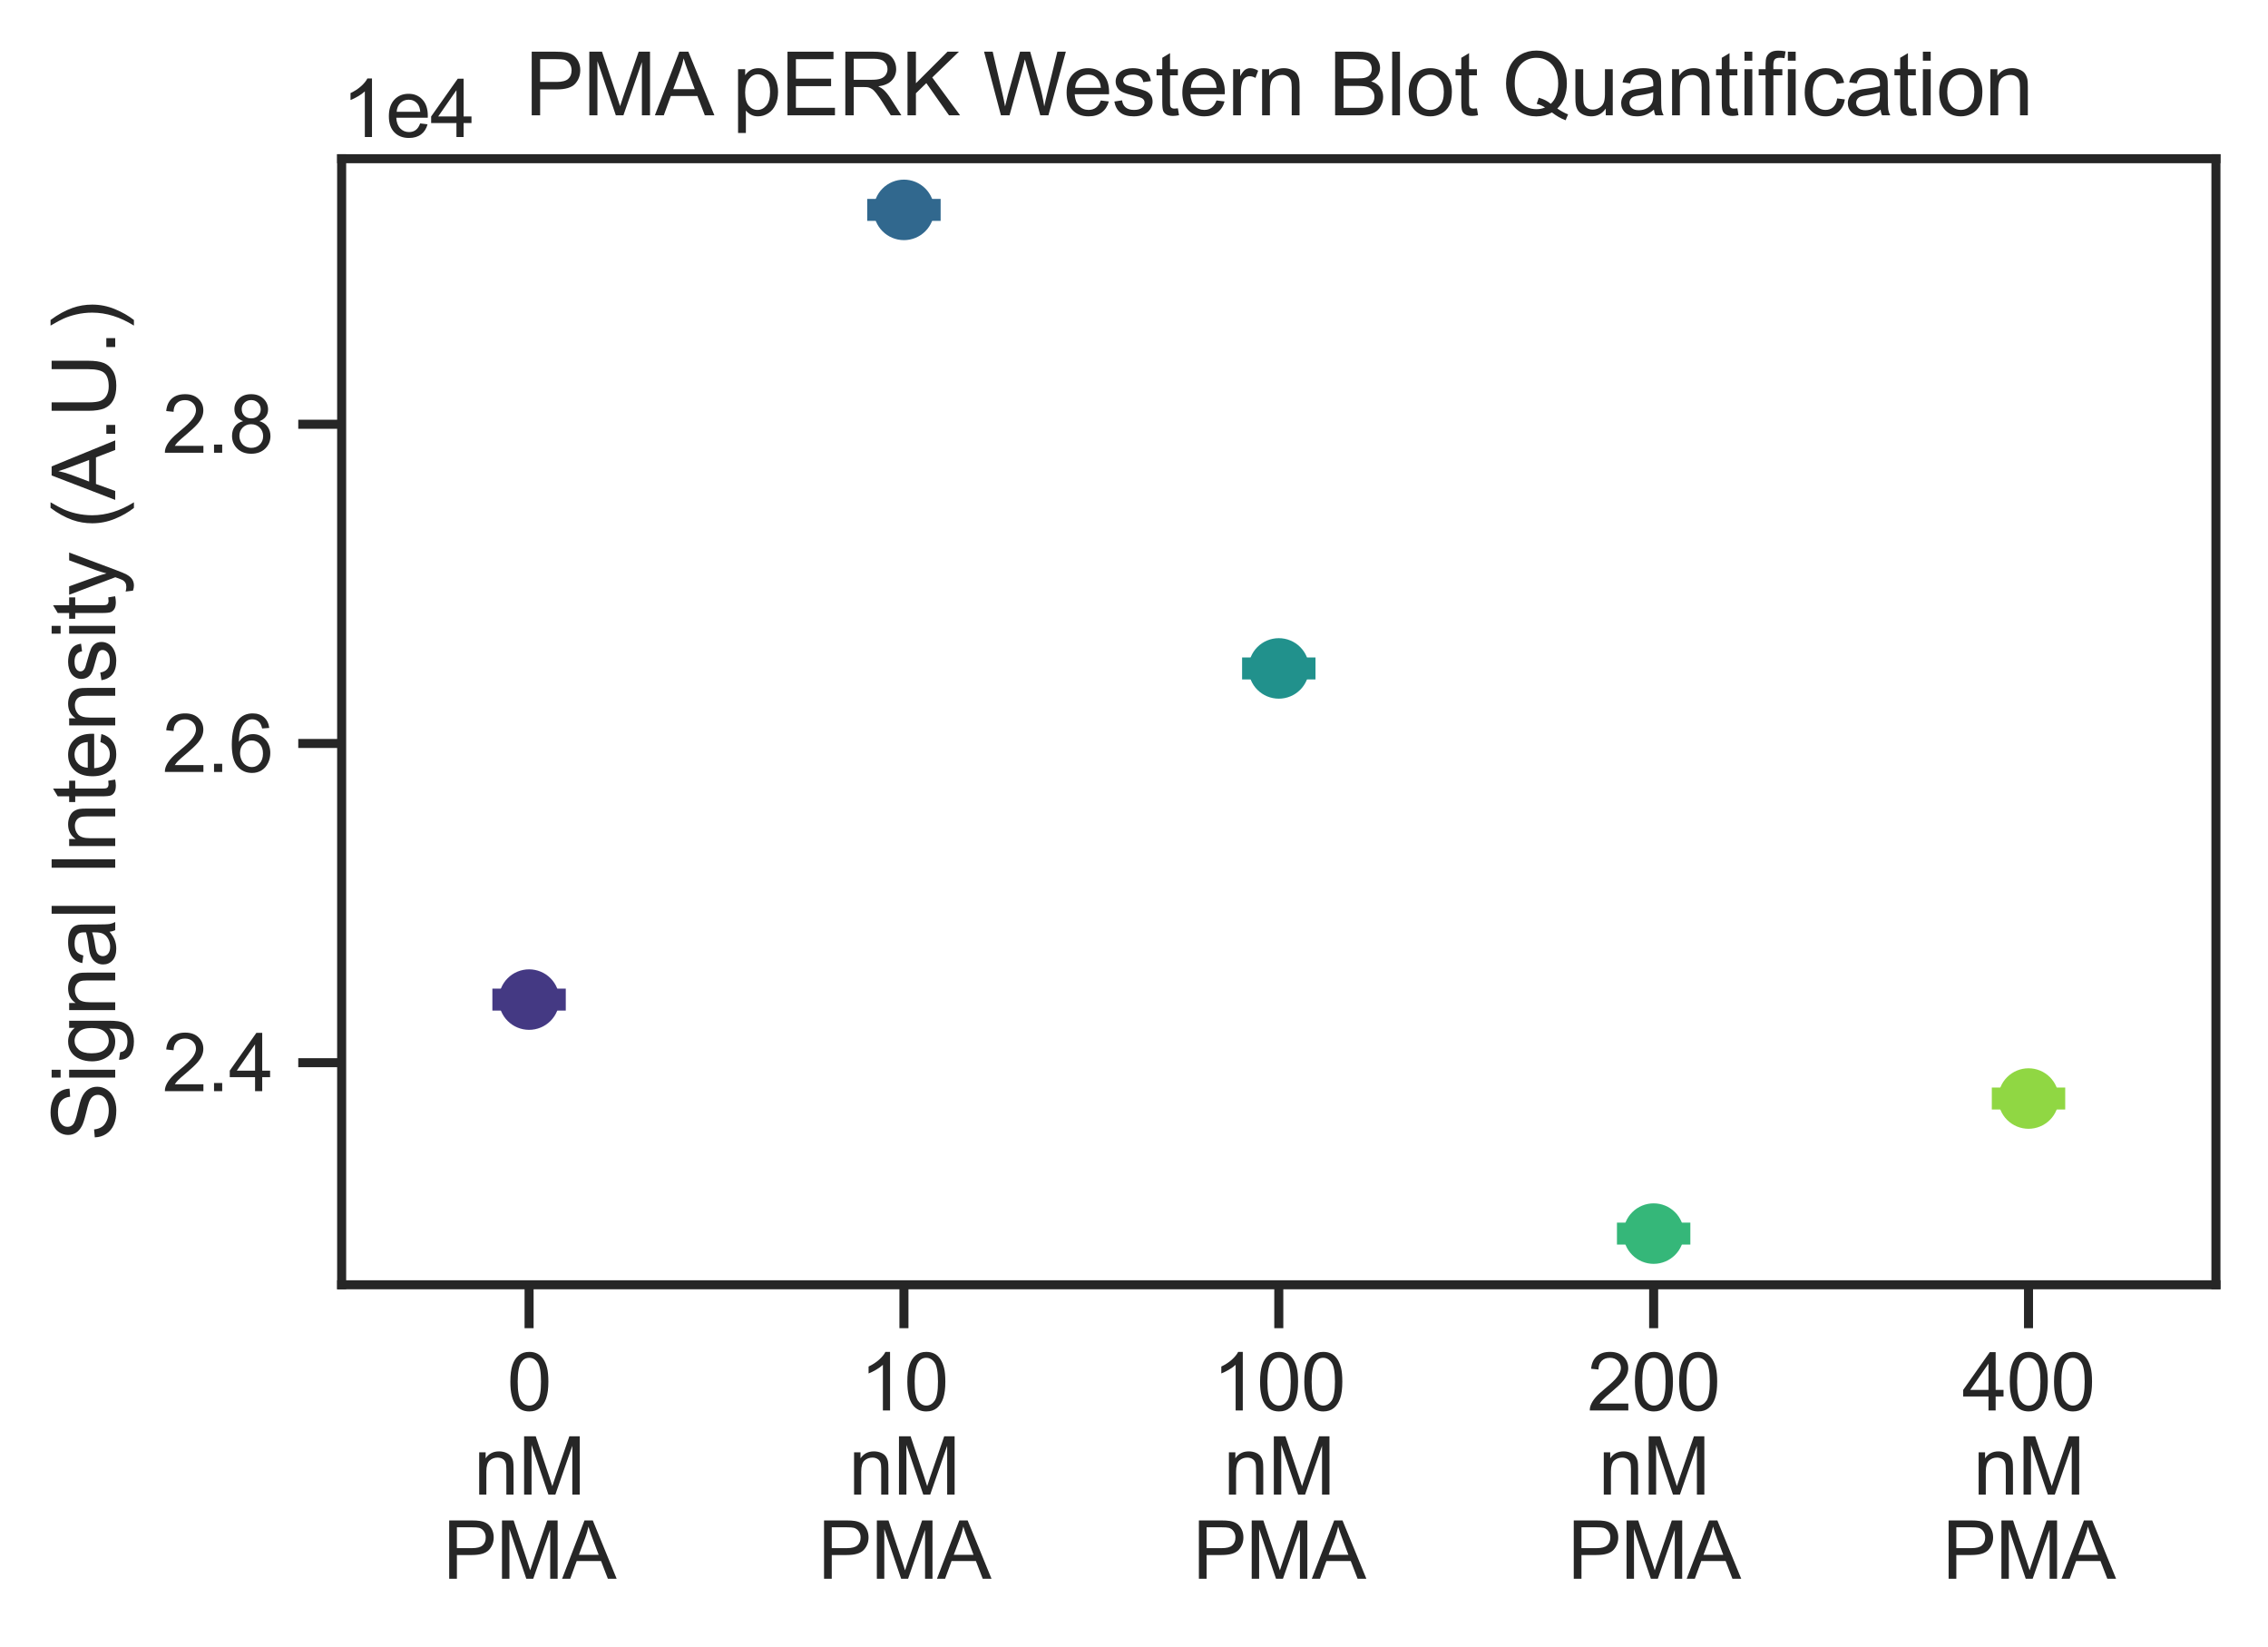 <?xml version="1.0" encoding="utf-8" standalone="no"?>
<!DOCTYPE svg PUBLIC "-//W3C//DTD SVG 1.1//EN"
  "http://www.w3.org/Graphics/SVG/1.1/DTD/svg11.dtd">
<svg xmlns:xlink="http://www.w3.org/1999/xlink" width="313.671pt" height="227.672pt" viewBox="0 0 313.671 227.672" xmlns="http://www.w3.org/2000/svg" version="1.1">
 <defs>
  <style type="text/css">*{stroke-linejoin: round; stroke-linecap: butt}</style>
 </defs>
 <g id="figure_1">
  <g id="patch_1">
   <path d="M 0 227.672 
L 313.671 227.672 
L 313.671 0 
L 0 0 
z
" style="fill: #ffffff"/>
  </g>
  <g id="axes_1">
   <g id="patch_2">
    <path d="M 47.251 177.643 
L 306.471 177.643 
L 306.471 21.943 
L 47.251 21.943 
z
" style="fill: #ffffff"/>
   </g>
   <g id="matplotlib.axis_1">
    <g id="xtick_1">
     <g id="line2d_1">
      <defs>
       <path id="m7f0a6073cf" d="M 0 0 
L 0 6 
" style="stroke: #262626; stroke-width: 1.25"/>
      </defs>
      <g>
       <use xlink:href="#m7f0a6073cf" x="73.173" y="177.643" style="fill: #262626; stroke: #262626; stroke-width: 1.25"/>
      </g>
     </g>
     <g id="text_1">
      <!-- 0 -->
      <g style="fill: #262626" transform="translate(70.115 195.017) scale(0.11 -0.11)">
       <defs>
        <path id="ArialMT-30" d="M 266 2259 
Q 266 3072 433 3567 
Q 600 4063 929 4331 
Q 1259 4600 1759 4600 
Q 2128 4600 2406 4451 
Q 2684 4303 2865 4023 
Q 3047 3744 3150 3342 
Q 3253 2941 3253 2259 
Q 3253 1453 3087 958 
Q 2922 463 2592 192 
Q 2263 -78 1759 -78 
Q 1097 -78 719 397 
Q 266 969 266 2259 
z
M 844 2259 
Q 844 1131 1108 757 
Q 1372 384 1759 384 
Q 2147 384 2411 759 
Q 2675 1134 2675 2259 
Q 2675 3391 2411 3762 
Q 2147 4134 1753 4134 
Q 1366 4134 1134 3806 
Q 844 3388 844 2259 
z
" transform="scale(0.016)"/>
       </defs>
       <use xlink:href="#ArialMT-30"/>
      </g>
      <!-- nM -->
      <g style="fill: #262626" transform="translate(65.533 206.651) scale(0.11 -0.11)">
       <defs>
        <path id="ArialMT-6e" d="M 422 0 
L 422 3319 
L 928 3319 
L 928 2847 
Q 1294 3394 1984 3394 
Q 2284 3394 2536 3286 
Q 2788 3178 2913 3003 
Q 3038 2828 3088 2588 
Q 3119 2431 3119 2041 
L 3119 0 
L 2556 0 
L 2556 2019 
Q 2556 2363 2490 2533 
Q 2425 2703 2258 2804 
Q 2091 2906 1866 2906 
Q 1506 2906 1245 2678 
Q 984 2450 984 1813 
L 984 0 
L 422 0 
z
" transform="scale(0.016)"/>
        <path id="ArialMT-4d" d="M 475 0 
L 475 4581 
L 1388 4581 
L 2472 1338 
Q 2622 884 2691 659 
Q 2769 909 2934 1394 
L 4031 4581 
L 4847 4581 
L 4847 0 
L 4263 0 
L 4263 3834 
L 2931 0 
L 2384 0 
L 1059 3900 
L 1059 0 
L 475 0 
z
" transform="scale(0.016)"/>
       </defs>
       <use xlink:href="#ArialMT-6e"/>
       <use xlink:href="#ArialMT-4d" transform="translate(55.615 0)"/>
      </g>
      <!-- PMA -->
      <g style="fill: #262626" transform="translate(61.255 218.286) scale(0.11 -0.11)">
       <defs>
        <path id="ArialMT-50" d="M 494 0 
L 494 4581 
L 2222 4581 
Q 2678 4581 2919 4538 
Q 3256 4481 3484 4323 
Q 3713 4166 3852 3881 
Q 3991 3597 3991 3256 
Q 3991 2672 3619 2267 
Q 3247 1863 2275 1863 
L 1100 1863 
L 1100 0 
L 494 0 
z
M 1100 2403 
L 2284 2403 
Q 2872 2403 3119 2622 
Q 3366 2841 3366 3238 
Q 3366 3525 3220 3729 
Q 3075 3934 2838 4000 
Q 2684 4041 2272 4041 
L 1100 4041 
L 1100 2403 
z
" transform="scale(0.016)"/>
        <path id="ArialMT-41" d="M -9 0 
L 1750 4581 
L 2403 4581 
L 4278 0 
L 3588 0 
L 3053 1388 
L 1138 1388 
L 634 0 
L -9 0 
z
M 1313 1881 
L 2866 1881 
L 2388 3150 
Q 2169 3728 2063 4100 
Q 1975 3659 1816 3225 
L 1313 1881 
z
" transform="scale(0.016)"/>
       </defs>
       <use xlink:href="#ArialMT-50"/>
       <use xlink:href="#ArialMT-4d" transform="translate(66.699 0)"/>
       <use xlink:href="#ArialMT-41" transform="translate(150 0)"/>
      </g>
     </g>
    </g>
    <g id="xtick_2">
     <g id="line2d_2">
      <g>
       <use xlink:href="#m7f0a6073cf" x="125.017" y="177.643" style="fill: #262626; stroke: #262626; stroke-width: 1.25"/>
      </g>
     </g>
     <g id="text_2">
      <!-- 10 -->
      <g style="fill: #262626" transform="translate(118.9 195.017) scale(0.11 -0.11)">
       <defs>
        <path id="ArialMT-31" d="M 2384 0 
L 1822 0 
L 1822 3584 
Q 1619 3391 1289 3197 
Q 959 3003 697 2906 
L 697 3450 
Q 1169 3672 1522 3987 
Q 1875 4303 2022 4600 
L 2384 4600 
L 2384 0 
z
" transform="scale(0.016)"/>
       </defs>
       <use xlink:href="#ArialMT-31"/>
       <use xlink:href="#ArialMT-30" transform="translate(55.615 0)"/>
      </g>
      <!-- nM -->
      <g style="fill: #262626" transform="translate(117.377 206.651) scale(0.11 -0.11)">
       <use xlink:href="#ArialMT-6e"/>
       <use xlink:href="#ArialMT-4d" transform="translate(55.615 0)"/>
      </g>
      <!-- PMA -->
      <g style="fill: #262626" transform="translate(113.098 218.286) scale(0.11 -0.11)">
       <use xlink:href="#ArialMT-50"/>
       <use xlink:href="#ArialMT-4d" transform="translate(66.699 0)"/>
       <use xlink:href="#ArialMT-41" transform="translate(150 0)"/>
      </g>
     </g>
    </g>
    <g id="xtick_3">
     <g id="line2d_3">
      <g>
       <use xlink:href="#m7f0a6073cf" x="176.861" y="177.643" style="fill: #262626; stroke: #262626; stroke-width: 1.25"/>
      </g>
     </g>
     <g id="text_3">
      <!-- 100 -->
      <g style="fill: #262626" transform="translate(167.685 195.017) scale(0.11 -0.11)">
       <use xlink:href="#ArialMT-31"/>
       <use xlink:href="#ArialMT-30" transform="translate(55.615 0)"/>
       <use xlink:href="#ArialMT-30" transform="translate(111.23 0)"/>
      </g>
      <!-- nM -->
      <g style="fill: #262626" transform="translate(169.221 206.651) scale(0.11 -0.11)">
       <use xlink:href="#ArialMT-6e"/>
       <use xlink:href="#ArialMT-4d" transform="translate(55.615 0)"/>
      </g>
      <!-- PMA -->
      <g style="fill: #262626" transform="translate(164.942 218.286) scale(0.11 -0.11)">
       <use xlink:href="#ArialMT-50"/>
       <use xlink:href="#ArialMT-4d" transform="translate(66.699 0)"/>
       <use xlink:href="#ArialMT-41" transform="translate(150 0)"/>
      </g>
     </g>
    </g>
    <g id="xtick_4">
     <g id="line2d_4">
      <g>
       <use xlink:href="#m7f0a6073cf" x="228.705" y="177.643" style="fill: #262626; stroke: #262626; stroke-width: 1.25"/>
      </g>
     </g>
     <g id="text_4">
      <!-- 200 -->
      <g style="fill: #262626" transform="translate(219.529 195.017) scale(0.11 -0.11)">
       <defs>
        <path id="ArialMT-32" d="M 3222 541 
L 3222 0 
L 194 0 
Q 188 203 259 391 
Q 375 700 629 1000 
Q 884 1300 1366 1694 
Q 2113 2306 2375 2664 
Q 2638 3022 2638 3341 
Q 2638 3675 2398 3904 
Q 2159 4134 1775 4134 
Q 1369 4134 1125 3890 
Q 881 3647 878 3216 
L 300 3275 
Q 359 3922 746 4261 
Q 1134 4600 1788 4600 
Q 2447 4600 2831 4234 
Q 3216 3869 3216 3328 
Q 3216 3053 3103 2787 
Q 2991 2522 2730 2228 
Q 2469 1934 1863 1422 
Q 1356 997 1212 845 
Q 1069 694 975 541 
L 3222 541 
z
" transform="scale(0.016)"/>
       </defs>
       <use xlink:href="#ArialMT-32"/>
       <use xlink:href="#ArialMT-30" transform="translate(55.615 0)"/>
       <use xlink:href="#ArialMT-30" transform="translate(111.23 0)"/>
      </g>
      <!-- nM -->
      <g style="fill: #262626" transform="translate(221.065 206.651) scale(0.11 -0.11)">
       <use xlink:href="#ArialMT-6e"/>
       <use xlink:href="#ArialMT-4d" transform="translate(55.615 0)"/>
      </g>
      <!-- PMA -->
      <g style="fill: #262626" transform="translate(216.786 218.286) scale(0.11 -0.11)">
       <use xlink:href="#ArialMT-50"/>
       <use xlink:href="#ArialMT-4d" transform="translate(66.699 0)"/>
       <use xlink:href="#ArialMT-41" transform="translate(150 0)"/>
      </g>
     </g>
    </g>
    <g id="xtick_5">
     <g id="line2d_5">
      <g>
       <use xlink:href="#m7f0a6073cf" x="280.549" y="177.643" style="fill: #262626; stroke: #262626; stroke-width: 1.25"/>
      </g>
     </g>
     <g id="text_5">
      <!-- 400 -->
      <g style="fill: #262626" transform="translate(271.373 195.017) scale(0.11 -0.11)">
       <defs>
        <path id="ArialMT-34" d="M 2069 0 
L 2069 1097 
L 81 1097 
L 81 1613 
L 2172 4581 
L 2631 4581 
L 2631 1613 
L 3250 1613 
L 3250 1097 
L 2631 1097 
L 2631 0 
L 2069 0 
z
M 2069 1613 
L 2069 3678 
L 634 1613 
L 2069 1613 
z
" transform="scale(0.016)"/>
       </defs>
       <use xlink:href="#ArialMT-34"/>
       <use xlink:href="#ArialMT-30" transform="translate(55.615 0)"/>
       <use xlink:href="#ArialMT-30" transform="translate(111.23 0)"/>
      </g>
      <!-- nM -->
      <g style="fill: #262626" transform="translate(272.909 206.651) scale(0.11 -0.11)">
       <use xlink:href="#ArialMT-6e"/>
       <use xlink:href="#ArialMT-4d" transform="translate(55.615 0)"/>
      </g>
      <!-- PMA -->
      <g style="fill: #262626" transform="translate(268.63 218.286) scale(0.11 -0.11)">
       <use xlink:href="#ArialMT-50"/>
       <use xlink:href="#ArialMT-4d" transform="translate(66.699 0)"/>
       <use xlink:href="#ArialMT-41" transform="translate(150 0)"/>
      </g>
     </g>
    </g>
   </g>
   <g id="matplotlib.axis_2">
    <g id="ytick_1">
     <g id="line2d_6">
      <defs>
       <path id="m36aff74f9f" d="M 0 0 
L -6 0 
" style="stroke: #262626; stroke-width: 1.25"/>
      </defs>
      <g>
       <use xlink:href="#m36aff74f9f" x="47.251" y="146.935" style="fill: #262626; stroke: #262626; stroke-width: 1.25"/>
      </g>
     </g>
     <g id="text_6">
      <!-- 2.4 -->
      <g style="fill: #262626" transform="translate(22.461 150.872) scale(0.11 -0.11)">
       <defs>
        <path id="ArialMT-2e" d="M 581 0 
L 581 641 
L 1222 641 
L 1222 0 
L 581 0 
z
" transform="scale(0.016)"/>
       </defs>
       <use xlink:href="#ArialMT-32"/>
       <use xlink:href="#ArialMT-2e" transform="translate(55.615 0)"/>
       <use xlink:href="#ArialMT-34" transform="translate(83.398 0)"/>
      </g>
     </g>
    </g>
    <g id="ytick_2">
     <g id="line2d_7">
      <g>
       <use xlink:href="#m36aff74f9f" x="47.251" y="102.798" style="fill: #262626; stroke: #262626; stroke-width: 1.25"/>
      </g>
     </g>
     <g id="text_7">
      <!-- 2.6 -->
      <g style="fill: #262626" transform="translate(22.461 106.735) scale(0.11 -0.11)">
       <defs>
        <path id="ArialMT-36" d="M 3184 3459 
L 2625 3416 
Q 2550 3747 2413 3897 
Q 2184 4138 1850 4138 
Q 1581 4138 1378 3988 
Q 1113 3794 959 3422 
Q 806 3050 800 2363 
Q 1003 2672 1297 2822 
Q 1591 2972 1913 2972 
Q 2475 2972 2870 2558 
Q 3266 2144 3266 1488 
Q 3266 1056 3080 686 
Q 2894 316 2569 119 
Q 2244 -78 1831 -78 
Q 1128 -78 684 439 
Q 241 956 241 2144 
Q 241 3472 731 4075 
Q 1159 4600 1884 4600 
Q 2425 4600 2770 4297 
Q 3116 3994 3184 3459 
z
M 888 1484 
Q 888 1194 1011 928 
Q 1134 663 1356 523 
Q 1578 384 1822 384 
Q 2178 384 2434 671 
Q 2691 959 2691 1453 
Q 2691 1928 2437 2201 
Q 2184 2475 1800 2475 
Q 1419 2475 1153 2201 
Q 888 1928 888 1484 
z
" transform="scale(0.016)"/>
       </defs>
       <use xlink:href="#ArialMT-32"/>
       <use xlink:href="#ArialMT-2e" transform="translate(55.615 0)"/>
       <use xlink:href="#ArialMT-36" transform="translate(83.398 0)"/>
      </g>
     </g>
    </g>
    <g id="ytick_3">
     <g id="line2d_8">
      <g>
       <use xlink:href="#m36aff74f9f" x="47.251" y="58.662" style="fill: #262626; stroke: #262626; stroke-width: 1.25"/>
      </g>
     </g>
     <g id="text_8">
      <!-- 2.8 -->
      <g style="fill: #262626" transform="translate(22.461 62.599) scale(0.11 -0.11)">
       <defs>
        <path id="ArialMT-38" d="M 1131 2484 
Q 781 2613 612 2850 
Q 444 3088 444 3419 
Q 444 3919 803 4259 
Q 1163 4600 1759 4600 
Q 2359 4600 2725 4251 
Q 3091 3903 3091 3403 
Q 3091 3084 2923 2848 
Q 2756 2613 2416 2484 
Q 2838 2347 3058 2040 
Q 3278 1734 3278 1309 
Q 3278 722 2862 322 
Q 2447 -78 1769 -78 
Q 1091 -78 675 323 
Q 259 725 259 1325 
Q 259 1772 486 2073 
Q 713 2375 1131 2484 
z
M 1019 3438 
Q 1019 3113 1228 2906 
Q 1438 2700 1772 2700 
Q 2097 2700 2305 2904 
Q 2513 3109 2513 3406 
Q 2513 3716 2298 3927 
Q 2084 4138 1766 4138 
Q 1444 4138 1231 3931 
Q 1019 3725 1019 3438 
z
M 838 1322 
Q 838 1081 952 856 
Q 1066 631 1291 507 
Q 1516 384 1775 384 
Q 2178 384 2440 643 
Q 2703 903 2703 1303 
Q 2703 1709 2433 1975 
Q 2163 2241 1756 2241 
Q 1359 2241 1098 1978 
Q 838 1716 838 1322 
z
" transform="scale(0.016)"/>
       </defs>
       <use xlink:href="#ArialMT-32"/>
       <use xlink:href="#ArialMT-2e" transform="translate(55.615 0)"/>
       <use xlink:href="#ArialMT-38" transform="translate(83.398 0)"/>
      </g>
     </g>
    </g>
    <g id="text_9">
     <!-- Signal Intensity (A.U.) -->
     <g style="fill: #262626" transform="translate(15.936 157.813) rotate(-90) scale(0.12 -0.12)">
      <defs>
       <path id="ArialMT-53" d="M 288 1472 
L 859 1522 
Q 900 1178 1048 958 
Q 1197 738 1509 602 
Q 1822 466 2213 466 
Q 2559 466 2825 569 
Q 3091 672 3220 851 
Q 3350 1031 3350 1244 
Q 3350 1459 3225 1620 
Q 3100 1781 2813 1891 
Q 2628 1963 1997 2114 
Q 1366 2266 1113 2400 
Q 784 2572 623 2826 
Q 463 3081 463 3397 
Q 463 3744 659 4045 
Q 856 4347 1234 4503 
Q 1613 4659 2075 4659 
Q 2584 4659 2973 4495 
Q 3363 4331 3572 4012 
Q 3781 3694 3797 3291 
L 3216 3247 
Q 3169 3681 2898 3903 
Q 2628 4125 2100 4125 
Q 1550 4125 1298 3923 
Q 1047 3722 1047 3438 
Q 1047 3191 1225 3031 
Q 1400 2872 2139 2705 
Q 2878 2538 3153 2413 
Q 3553 2228 3743 1945 
Q 3934 1663 3934 1294 
Q 3934 928 3725 604 
Q 3516 281 3123 101 
Q 2731 -78 2241 -78 
Q 1619 -78 1198 103 
Q 778 284 539 648 
Q 300 1013 288 1472 
z
" transform="scale(0.016)"/>
       <path id="ArialMT-69" d="M 425 3934 
L 425 4581 
L 988 4581 
L 988 3934 
L 425 3934 
z
M 425 0 
L 425 3319 
L 988 3319 
L 988 0 
L 425 0 
z
" transform="scale(0.016)"/>
       <path id="ArialMT-67" d="M 319 -275 
L 866 -356 
Q 900 -609 1056 -725 
Q 1266 -881 1628 -881 
Q 2019 -881 2231 -725 
Q 2444 -569 2519 -288 
Q 2563 -116 2559 434 
Q 2191 0 1641 0 
Q 956 0 581 494 
Q 206 988 206 1678 
Q 206 2153 378 2554 
Q 550 2956 876 3175 
Q 1203 3394 1644 3394 
Q 2231 3394 2613 2919 
L 2613 3319 
L 3131 3319 
L 3131 450 
Q 3131 -325 2973 -648 
Q 2816 -972 2473 -1159 
Q 2131 -1347 1631 -1347 
Q 1038 -1347 672 -1080 
Q 306 -813 319 -275 
z
M 784 1719 
Q 784 1066 1043 766 
Q 1303 466 1694 466 
Q 2081 466 2343 764 
Q 2606 1063 2606 1700 
Q 2606 2309 2336 2618 
Q 2066 2928 1684 2928 
Q 1309 2928 1046 2623 
Q 784 2319 784 1719 
z
" transform="scale(0.016)"/>
       <path id="ArialMT-61" d="M 2588 409 
Q 2275 144 1986 34 
Q 1697 -75 1366 -75 
Q 819 -75 525 192 
Q 231 459 231 875 
Q 231 1119 342 1320 
Q 453 1522 633 1644 
Q 813 1766 1038 1828 
Q 1203 1872 1538 1913 
Q 2219 1994 2541 2106 
Q 2544 2222 2544 2253 
Q 2544 2597 2384 2738 
Q 2169 2928 1744 2928 
Q 1347 2928 1158 2789 
Q 969 2650 878 2297 
L 328 2372 
Q 403 2725 575 2942 
Q 747 3159 1072 3276 
Q 1397 3394 1825 3394 
Q 2250 3394 2515 3294 
Q 2781 3194 2906 3042 
Q 3031 2891 3081 2659 
Q 3109 2516 3109 2141 
L 3109 1391 
Q 3109 606 3145 398 
Q 3181 191 3288 0 
L 2700 0 
Q 2613 175 2588 409 
z
M 2541 1666 
Q 2234 1541 1622 1453 
Q 1275 1403 1131 1340 
Q 988 1278 909 1158 
Q 831 1038 831 891 
Q 831 666 1001 516 
Q 1172 366 1500 366 
Q 1825 366 2078 508 
Q 2331 650 2450 897 
Q 2541 1088 2541 1459 
L 2541 1666 
z
" transform="scale(0.016)"/>
       <path id="ArialMT-6c" d="M 409 0 
L 409 4581 
L 972 4581 
L 972 0 
L 409 0 
z
" transform="scale(0.016)"/>
       <path id="ArialMT-20" transform="scale(0.016)"/>
       <path id="ArialMT-49" d="M 597 0 
L 597 4581 
L 1203 4581 
L 1203 0 
L 597 0 
z
" transform="scale(0.016)"/>
       <path id="ArialMT-74" d="M 1650 503 
L 1731 6 
Q 1494 -44 1306 -44 
Q 1000 -44 831 53 
Q 663 150 594 308 
Q 525 466 525 972 
L 525 2881 
L 113 2881 
L 113 3319 
L 525 3319 
L 525 4141 
L 1084 4478 
L 1084 3319 
L 1650 3319 
L 1650 2881 
L 1084 2881 
L 1084 941 
Q 1084 700 1114 631 
Q 1144 563 1211 522 
Q 1278 481 1403 481 
Q 1497 481 1650 503 
z
" transform="scale(0.016)"/>
       <path id="ArialMT-65" d="M 2694 1069 
L 3275 997 
Q 3138 488 2766 206 
Q 2394 -75 1816 -75 
Q 1088 -75 661 373 
Q 234 822 234 1631 
Q 234 2469 665 2931 
Q 1097 3394 1784 3394 
Q 2450 3394 2872 2941 
Q 3294 2488 3294 1666 
Q 3294 1616 3291 1516 
L 816 1516 
Q 847 969 1125 678 
Q 1403 388 1819 388 
Q 2128 388 2347 550 
Q 2566 713 2694 1069 
z
M 847 1978 
L 2700 1978 
Q 2663 2397 2488 2606 
Q 2219 2931 1791 2931 
Q 1403 2931 1139 2672 
Q 875 2413 847 1978 
z
" transform="scale(0.016)"/>
       <path id="ArialMT-73" d="M 197 991 
L 753 1078 
Q 800 744 1014 566 
Q 1228 388 1613 388 
Q 2000 388 2187 545 
Q 2375 703 2375 916 
Q 2375 1106 2209 1216 
Q 2094 1291 1634 1406 
Q 1016 1563 777 1677 
Q 538 1791 414 1992 
Q 291 2194 291 2438 
Q 291 2659 392 2848 
Q 494 3038 669 3163 
Q 800 3259 1026 3326 
Q 1253 3394 1513 3394 
Q 1903 3394 2198 3281 
Q 2494 3169 2634 2976 
Q 2775 2784 2828 2463 
L 2278 2388 
Q 2241 2644 2061 2787 
Q 1881 2931 1553 2931 
Q 1166 2931 1000 2803 
Q 834 2675 834 2503 
Q 834 2394 903 2306 
Q 972 2216 1119 2156 
Q 1203 2125 1616 2013 
Q 2213 1853 2448 1751 
Q 2684 1650 2818 1456 
Q 2953 1263 2953 975 
Q 2953 694 2789 445 
Q 2625 197 2315 61 
Q 2006 -75 1616 -75 
Q 969 -75 630 194 
Q 291 463 197 991 
z
" transform="scale(0.016)"/>
       <path id="ArialMT-79" d="M 397 -1278 
L 334 -750 
Q 519 -800 656 -800 
Q 844 -800 956 -737 
Q 1069 -675 1141 -563 
Q 1194 -478 1313 -144 
Q 1328 -97 1363 -6 
L 103 3319 
L 709 3319 
L 1400 1397 
Q 1534 1031 1641 628 
Q 1738 1016 1872 1384 
L 2581 3319 
L 3144 3319 
L 1881 -56 
Q 1678 -603 1566 -809 
Q 1416 -1088 1222 -1217 
Q 1028 -1347 759 -1347 
Q 597 -1347 397 -1278 
z
" transform="scale(0.016)"/>
       <path id="ArialMT-28" d="M 1497 -1347 
Q 1031 -759 709 28 
Q 388 816 388 1659 
Q 388 2403 628 3084 
Q 909 3875 1497 4659 
L 1900 4659 
Q 1522 4009 1400 3731 
Q 1209 3300 1100 2831 
Q 966 2247 966 1656 
Q 966 153 1900 -1347 
L 1497 -1347 
z
" transform="scale(0.016)"/>
       <path id="ArialMT-55" d="M 3500 4581 
L 4106 4581 
L 4106 1934 
Q 4106 1244 3950 837 
Q 3794 431 3386 176 
Q 2978 -78 2316 -78 
Q 1672 -78 1262 144 
Q 853 366 678 786 
Q 503 1206 503 1934 
L 503 4581 
L 1109 4581 
L 1109 1938 
Q 1109 1341 1220 1058 
Q 1331 775 1601 622 
Q 1872 469 2263 469 
Q 2931 469 3215 772 
Q 3500 1075 3500 1938 
L 3500 4581 
z
" transform="scale(0.016)"/>
       <path id="ArialMT-29" d="M 791 -1347 
L 388 -1347 
Q 1322 153 1322 1656 
Q 1322 2244 1188 2822 
Q 1081 3291 891 3722 
Q 769 4003 388 4659 
L 791 4659 
Q 1378 3875 1659 3084 
Q 1900 2403 1900 1659 
Q 1900 816 1576 28 
Q 1253 -759 791 -1347 
z
" transform="scale(0.016)"/>
      </defs>
      <use xlink:href="#ArialMT-53"/>
      <use xlink:href="#ArialMT-69" transform="translate(66.699 0)"/>
      <use xlink:href="#ArialMT-67" transform="translate(88.916 0)"/>
      <use xlink:href="#ArialMT-6e" transform="translate(144.531 0)"/>
      <use xlink:href="#ArialMT-61" transform="translate(200.146 0)"/>
      <use xlink:href="#ArialMT-6c" transform="translate(255.762 0)"/>
      <use xlink:href="#ArialMT-20" transform="translate(277.979 0)"/>
      <use xlink:href="#ArialMT-49" transform="translate(305.762 0)"/>
      <use xlink:href="#ArialMT-6e" transform="translate(333.545 0)"/>
      <use xlink:href="#ArialMT-74" transform="translate(389.16 0)"/>
      <use xlink:href="#ArialMT-65" transform="translate(416.943 0)"/>
      <use xlink:href="#ArialMT-6e" transform="translate(472.559 0)"/>
      <use xlink:href="#ArialMT-73" transform="translate(528.174 0)"/>
      <use xlink:href="#ArialMT-69" transform="translate(578.174 0)"/>
      <use xlink:href="#ArialMT-74" transform="translate(600.391 0)"/>
      <use xlink:href="#ArialMT-79" transform="translate(628.174 0)"/>
      <use xlink:href="#ArialMT-20" transform="translate(678.174 0)"/>
      <use xlink:href="#ArialMT-28" transform="translate(705.957 0)"/>
      <use xlink:href="#ArialMT-41" transform="translate(739.258 0)"/>
      <use xlink:href="#ArialMT-2e" transform="translate(805.957 0)"/>
      <use xlink:href="#ArialMT-55" transform="translate(833.74 0)"/>
      <use xlink:href="#ArialMT-2e" transform="translate(905.957 0)"/>
      <use xlink:href="#ArialMT-29" transform="translate(933.74 0)"/>
     </g>
    </g>
    <g id="text_10">
     <!-- 1e4 -->
     <g style="fill: #262626" transform="translate(47.251 18.943) scale(0.11 -0.11)">
      <use xlink:href="#ArialMT-31"/>
      <use xlink:href="#ArialMT-65" transform="translate(55.615 0)"/>
      <use xlink:href="#ArialMT-34" transform="translate(111.23 0)"/>
     </g>
    </g>
   </g>
   <g id="PathCollection_1">
    <defs>
     <path id="m0df02f9ce7" d="M 0 4.183 
C 1.109 4.183 2.174 3.743 2.958 2.958 
C 3.743 2.174 4.183 1.109 4.183 0 
C 4.183 -1.109 3.743 -2.174 2.958 -2.958 
C 2.174 -3.743 1.109 -4.183 0 -4.183 
C -1.109 -4.183 -2.174 -3.743 -2.958 -2.958 
C -3.743 -2.174 -4.183 -1.109 -4.183 0 
C -4.183 1.109 -3.743 2.174 -2.958 2.958 
C -2.174 3.743 -1.109 4.183 0 4.183 
z
"/>
    </defs>
    <g clip-path="url(#p39a6bffcd8)">
     <use xlink:href="#m0df02f9ce7" x="73.173" y="138.21" style="fill: #443983"/>
    </g>
   </g>
   <g id="PathCollection_2">
    <defs>
     <path id="mb52e652ee6" d="M 0 4.183 
C 1.109 4.183 2.174 3.743 2.958 2.958 
C 3.743 2.174 4.183 1.109 4.183 0 
C 4.183 -1.109 3.743 -2.174 2.958 -2.958 
C 2.174 -3.743 1.109 -4.183 0 -4.183 
C -1.109 -4.183 -2.174 -3.743 -2.958 -2.958 
C -3.743 -2.174 -4.183 -1.109 -4.183 0 
C -4.183 1.109 -3.743 2.174 -2.958 2.958 
C -2.174 3.743 -1.109 4.183 0 4.183 
z
"/>
    </defs>
    <g clip-path="url(#p39a6bffcd8)">
     <use xlink:href="#mb52e652ee6" x="125.017" y="29.02" style="fill: #31688e"/>
    </g>
   </g>
   <g id="PathCollection_3">
    <defs>
     <path id="md240c27efb" d="M 0 4.183 
C 1.109 4.183 2.174 3.743 2.958 2.958 
C 3.743 2.174 4.183 1.109 4.183 0 
C 4.183 -1.109 3.743 -2.174 2.958 -2.958 
C 2.174 -3.743 1.109 -4.183 0 -4.183 
C -1.109 -4.183 -2.174 -3.743 -2.958 -2.958 
C -3.743 -2.174 -4.183 -1.109 -4.183 0 
C -4.183 1.109 -3.743 2.174 -2.958 2.958 
C -2.174 3.743 -1.109 4.183 0 4.183 
z
"/>
    </defs>
    <g clip-path="url(#p39a6bffcd8)">
     <use xlink:href="#md240c27efb" x="176.861" y="92.421" style="fill: #21918c"/>
    </g>
   </g>
   <g id="PathCollection_4">
    <defs>
     <path id="m19f81f9c31" d="M 0 4.183 
C 1.109 4.183 2.174 3.743 2.958 2.958 
C 3.743 2.174 4.183 1.109 4.183 0 
C 4.183 -1.109 3.743 -2.174 2.958 -2.958 
C 2.174 -3.743 1.109 -4.183 0 -4.183 
C -1.109 -4.183 -2.174 -3.743 -2.958 -2.958 
C -3.743 -2.174 -4.183 -1.109 -4.183 0 
C -4.183 1.109 -3.743 2.174 -2.958 2.958 
C -2.174 3.743 -1.109 4.183 0 4.183 
z
"/>
    </defs>
    <g clip-path="url(#p39a6bffcd8)">
     <use xlink:href="#m19f81f9c31" x="228.705" y="170.566" style="fill: #35b779"/>
    </g>
   </g>
   <g id="PathCollection_5">
    <defs>
     <path id="mf33f4e7053" d="M 0 4.183 
C 1.109 4.183 2.174 3.743 2.958 2.958 
C 3.743 2.174 4.183 1.109 4.183 0 
C 4.183 -1.109 3.743 -2.174 2.958 -2.958 
C 2.174 -3.743 1.109 -4.183 0 -4.183 
C -1.109 -4.183 -2.174 -3.743 -2.958 -2.958 
C -3.743 -2.174 -4.183 -1.109 -4.183 0 
C -4.183 1.109 -3.743 2.174 -2.958 2.958 
C -2.174 3.743 -1.109 4.183 0 4.183 
z
"/>
    </defs>
    <g clip-path="url(#p39a6bffcd8)">
     <use xlink:href="#mf33f4e7053" x="280.549" y="151.891" style="fill: #90d743"/>
    </g>
   </g>
   <g id="PathCollection_6"/>
   <g id="PathCollection_7"/>
   <g id="PathCollection_8"/>
   <g id="PathCollection_9"/>
   <g id="PathCollection_10"/>
   <g id="line2d_9">
    <path clip-path="url(#p39a6bffcd8)" style="fill: none; stroke: #443983; stroke-width: 1.5; stroke-linecap: round"/>
   </g>
   <g id="line2d_10">
    <path clip-path="url(#p39a6bffcd8)" style="fill: none; stroke: #443983; stroke-width: 1.5; stroke-linecap: round"/>
   </g>
   <g id="line2d_11">
    <path clip-path="url(#p39a6bffcd8)" style="fill: none; stroke: #443983; stroke-width: 1.5; stroke-linecap: round"/>
   </g>
   <g id="line2d_12">
    <path clip-path="url(#p39a6bffcd8)" style="fill: none; stroke: #443983; stroke-width: 1.5; stroke-linecap: round"/>
   </g>
   <g id="line2d_13">
    <path clip-path="url(#p39a6bffcd8)" style="fill: none; stroke: #443983; stroke-width: 1.5; stroke-linecap: round"/>
   </g>
   <g id="line2d_14">
    <path clip-path="url(#p39a6bffcd8)" style="fill: none; stroke: #443983; stroke-width: 1.5; stroke-linecap: round"/>
   </g>
   <g id="line2d_15">
    <path clip-path="url(#p39a6bffcd8)" style="fill: none; stroke: #443983; stroke-width: 1.5; stroke-linecap: round"/>
   </g>
   <g id="line2d_16">
    <path clip-path="url(#p39a6bffcd8)" style="fill: none; stroke: #443983; stroke-width: 1.5; stroke-linecap: round"/>
   </g>
   <g id="line2d_17">
    <path clip-path="url(#p39a6bffcd8)" style="fill: none; stroke: #443983; stroke-width: 1.5; stroke-linecap: round"/>
   </g>
   <g id="line2d_18">
    <path clip-path="url(#p39a6bffcd8)" style="fill: none; stroke: #443983; stroke-width: 1.5; stroke-linecap: round"/>
   </g>
   <g id="line2d_19">
    <path clip-path="url(#p39a6bffcd8)" style="fill: none; stroke: #443983; stroke-width: 1.5; stroke-linecap: round"/>
   </g>
   <g id="line2d_20">
    <path clip-path="url(#p39a6bffcd8)" style="fill: none; stroke: #443983; stroke-width: 1.5; stroke-linecap: round"/>
   </g>
   <g id="line2d_21">
    <path clip-path="url(#p39a6bffcd8)" style="fill: none; stroke: #443983; stroke-width: 1.5; stroke-linecap: round"/>
   </g>
   <g id="line2d_22">
    <path clip-path="url(#p39a6bffcd8)" style="fill: none; stroke: #443983; stroke-width: 1.5; stroke-linecap: round"/>
   </g>
   <g id="line2d_23">
    <path clip-path="url(#p39a6bffcd8)" style="fill: none; stroke: #443983; stroke-width: 1.5; stroke-linecap: round"/>
   </g>
   <g id="PathCollection_11">
    <defs>
     <path id="me74f8cae1d" d="M 5.076 0 
L -5.076 -0 
" style="stroke: #443983; stroke-width: 3.038"/>
    </defs>
    <g clip-path="url(#p39a6bffcd8)">
     <use xlink:href="#me74f8cae1d" x="73.173" y="138.21" style="fill: #443983; stroke: #443983; stroke-width: 3.038"/>
    </g>
   </g>
   <g id="line2d_24">
    <path clip-path="url(#p39a6bffcd8)" style="fill: none; stroke: #31688e; stroke-width: 1.5; stroke-linecap: round"/>
   </g>
   <g id="line2d_25">
    <path clip-path="url(#p39a6bffcd8)" style="fill: none; stroke: #31688e; stroke-width: 1.5; stroke-linecap: round"/>
   </g>
   <g id="line2d_26">
    <path clip-path="url(#p39a6bffcd8)" style="fill: none; stroke: #31688e; stroke-width: 1.5; stroke-linecap: round"/>
   </g>
   <g id="line2d_27">
    <path clip-path="url(#p39a6bffcd8)" style="fill: none; stroke: #31688e; stroke-width: 1.5; stroke-linecap: round"/>
   </g>
   <g id="line2d_28">
    <path clip-path="url(#p39a6bffcd8)" style="fill: none; stroke: #31688e; stroke-width: 1.5; stroke-linecap: round"/>
   </g>
   <g id="line2d_29">
    <path clip-path="url(#p39a6bffcd8)" style="fill: none; stroke: #31688e; stroke-width: 1.5; stroke-linecap: round"/>
   </g>
   <g id="line2d_30">
    <path clip-path="url(#p39a6bffcd8)" style="fill: none; stroke: #31688e; stroke-width: 1.5; stroke-linecap: round"/>
   </g>
   <g id="line2d_31">
    <path clip-path="url(#p39a6bffcd8)" style="fill: none; stroke: #31688e; stroke-width: 1.5; stroke-linecap: round"/>
   </g>
   <g id="line2d_32">
    <path clip-path="url(#p39a6bffcd8)" style="fill: none; stroke: #31688e; stroke-width: 1.5; stroke-linecap: round"/>
   </g>
   <g id="line2d_33">
    <path clip-path="url(#p39a6bffcd8)" style="fill: none; stroke: #31688e; stroke-width: 1.5; stroke-linecap: round"/>
   </g>
   <g id="line2d_34">
    <path clip-path="url(#p39a6bffcd8)" style="fill: none; stroke: #31688e; stroke-width: 1.5; stroke-linecap: round"/>
   </g>
   <g id="line2d_35">
    <path clip-path="url(#p39a6bffcd8)" style="fill: none; stroke: #31688e; stroke-width: 1.5; stroke-linecap: round"/>
   </g>
   <g id="line2d_36">
    <path clip-path="url(#p39a6bffcd8)" style="fill: none; stroke: #31688e; stroke-width: 1.5; stroke-linecap: round"/>
   </g>
   <g id="line2d_37">
    <path clip-path="url(#p39a6bffcd8)" style="fill: none; stroke: #31688e; stroke-width: 1.5; stroke-linecap: round"/>
   </g>
   <g id="line2d_38">
    <path clip-path="url(#p39a6bffcd8)" style="fill: none; stroke: #31688e; stroke-width: 1.5; stroke-linecap: round"/>
   </g>
   <g id="PathCollection_12">
    <defs>
     <path id="m8f114d4487" d="M 5.076 0 
L -5.076 -0 
" style="stroke: #31688e; stroke-width: 3.038"/>
    </defs>
    <g clip-path="url(#p39a6bffcd8)">
     <use xlink:href="#m8f114d4487" x="125.017" y="29.02" style="fill: #31688e; stroke: #31688e; stroke-width: 3.038"/>
    </g>
   </g>
   <g id="patch_3">
    <path d="M 47.251 177.643 
L 47.251 21.943 
" style="fill: none; stroke: #262626; stroke-width: 1.25; stroke-linejoin: miter; stroke-linecap: square"/>
   </g>
   <g id="patch_4">
    <path d="M 306.471 177.643 
L 306.471 21.943 
" style="fill: none; stroke: #262626; stroke-width: 1.25; stroke-linejoin: miter; stroke-linecap: square"/>
   </g>
   <g id="patch_5">
    <path d="M 47.251 177.643 
L 306.471 177.643 
" style="fill: none; stroke: #262626; stroke-width: 1.25; stroke-linejoin: miter; stroke-linecap: square"/>
   </g>
   <g id="patch_6">
    <path d="M 47.251 21.943 
L 306.471 21.943 
" style="fill: none; stroke: #262626; stroke-width: 1.25; stroke-linejoin: miter; stroke-linecap: square"/>
   </g>
   <g id="line2d_39">
    <path clip-path="url(#p39a6bffcd8)" style="fill: none; stroke: #21918c; stroke-width: 1.5; stroke-linecap: round"/>
   </g>
   <g id="line2d_40">
    <path clip-path="url(#p39a6bffcd8)" style="fill: none; stroke: #21918c; stroke-width: 1.5; stroke-linecap: round"/>
   </g>
   <g id="line2d_41">
    <path clip-path="url(#p39a6bffcd8)" style="fill: none; stroke: #21918c; stroke-width: 1.5; stroke-linecap: round"/>
   </g>
   <g id="line2d_42">
    <path clip-path="url(#p39a6bffcd8)" style="fill: none; stroke: #21918c; stroke-width: 1.5; stroke-linecap: round"/>
   </g>
   <g id="line2d_43">
    <path clip-path="url(#p39a6bffcd8)" style="fill: none; stroke: #21918c; stroke-width: 1.5; stroke-linecap: round"/>
   </g>
   <g id="line2d_44">
    <path clip-path="url(#p39a6bffcd8)" style="fill: none; stroke: #21918c; stroke-width: 1.5; stroke-linecap: round"/>
   </g>
   <g id="line2d_45">
    <path clip-path="url(#p39a6bffcd8)" style="fill: none; stroke: #21918c; stroke-width: 1.5; stroke-linecap: round"/>
   </g>
   <g id="line2d_46">
    <path clip-path="url(#p39a6bffcd8)" style="fill: none; stroke: #21918c; stroke-width: 1.5; stroke-linecap: round"/>
   </g>
   <g id="line2d_47">
    <path clip-path="url(#p39a6bffcd8)" style="fill: none; stroke: #21918c; stroke-width: 1.5; stroke-linecap: round"/>
   </g>
   <g id="line2d_48">
    <path clip-path="url(#p39a6bffcd8)" style="fill: none; stroke: #21918c; stroke-width: 1.5; stroke-linecap: round"/>
   </g>
   <g id="line2d_49">
    <path clip-path="url(#p39a6bffcd8)" style="fill: none; stroke: #21918c; stroke-width: 1.5; stroke-linecap: round"/>
   </g>
   <g id="line2d_50">
    <path clip-path="url(#p39a6bffcd8)" style="fill: none; stroke: #21918c; stroke-width: 1.5; stroke-linecap: round"/>
   </g>
   <g id="line2d_51">
    <path clip-path="url(#p39a6bffcd8)" style="fill: none; stroke: #21918c; stroke-width: 1.5; stroke-linecap: round"/>
   </g>
   <g id="line2d_52">
    <path clip-path="url(#p39a6bffcd8)" style="fill: none; stroke: #21918c; stroke-width: 1.5; stroke-linecap: round"/>
   </g>
   <g id="line2d_53">
    <path clip-path="url(#p39a6bffcd8)" style="fill: none; stroke: #21918c; stroke-width: 1.5; stroke-linecap: round"/>
   </g>
   <g id="PathCollection_13">
    <defs>
     <path id="mcf51951732" d="M 5.076 0 
L -5.076 -0 
" style="stroke: #21918c; stroke-width: 3.038"/>
    </defs>
    <g clip-path="url(#p39a6bffcd8)">
     <use xlink:href="#mcf51951732" x="176.861" y="92.421" style="fill: #21918c; stroke: #21918c; stroke-width: 3.038"/>
    </g>
   </g>
   <g id="text_11">
    <!-- PMA pERK Western Blot Quantification -->
    <g style="fill: #262626" transform="translate(72.589 15.943) scale(0.12 -0.12)">
     <defs>
      <path id="ArialMT-70" d="M 422 -1272 
L 422 3319 
L 934 3319 
L 934 2888 
Q 1116 3141 1344 3267 
Q 1572 3394 1897 3394 
Q 2322 3394 2647 3175 
Q 2972 2956 3137 2557 
Q 3303 2159 3303 1684 
Q 3303 1175 3120 767 
Q 2938 359 2589 142 
Q 2241 -75 1856 -75 
Q 1575 -75 1351 44 
Q 1128 163 984 344 
L 984 -1272 
L 422 -1272 
z
M 931 1641 
Q 931 1000 1190 694 
Q 1450 388 1819 388 
Q 2194 388 2461 705 
Q 2728 1022 2728 1688 
Q 2728 2322 2467 2637 
Q 2206 2953 1844 2953 
Q 1484 2953 1207 2617 
Q 931 2281 931 1641 
z
" transform="scale(0.016)"/>
      <path id="ArialMT-45" d="M 506 0 
L 506 4581 
L 3819 4581 
L 3819 4041 
L 1113 4041 
L 1113 2638 
L 3647 2638 
L 3647 2100 
L 1113 2100 
L 1113 541 
L 3925 541 
L 3925 0 
L 506 0 
z
" transform="scale(0.016)"/>
      <path id="ArialMT-52" d="M 503 0 
L 503 4581 
L 2534 4581 
Q 3147 4581 3465 4457 
Q 3784 4334 3975 4021 
Q 4166 3709 4166 3331 
Q 4166 2844 3850 2509 
Q 3534 2175 2875 2084 
Q 3116 1969 3241 1856 
Q 3506 1613 3744 1247 
L 4541 0 
L 3778 0 
L 3172 953 
Q 2906 1366 2734 1584 
Q 2563 1803 2427 1890 
Q 2291 1978 2150 2013 
Q 2047 2034 1813 2034 
L 1109 2034 
L 1109 0 
L 503 0 
z
M 1109 2559 
L 2413 2559 
Q 2828 2559 3062 2645 
Q 3297 2731 3419 2920 
Q 3541 3109 3541 3331 
Q 3541 3656 3305 3865 
Q 3069 4075 2559 4075 
L 1109 4075 
L 1109 2559 
z
" transform="scale(0.016)"/>
      <path id="ArialMT-4b" d="M 469 0 
L 469 4581 
L 1075 4581 
L 1075 2309 
L 3350 4581 
L 4172 4581 
L 2250 2725 
L 4256 0 
L 3456 0 
L 1825 2319 
L 1075 1588 
L 1075 0 
L 469 0 
z
" transform="scale(0.016)"/>
      <path id="ArialMT-57" d="M 1294 0 
L 78 4581 
L 700 4581 
L 1397 1578 
Q 1509 1106 1591 641 
Q 1766 1375 1797 1488 
L 2669 4581 
L 3400 4581 
L 4056 2263 
Q 4303 1400 4413 641 
Q 4500 1075 4641 1638 
L 5359 4581 
L 5969 4581 
L 4713 0 
L 4128 0 
L 3163 3491 
Q 3041 3928 3019 4028 
Q 2947 3713 2884 3491 
L 1913 0 
L 1294 0 
z
" transform="scale(0.016)"/>
      <path id="ArialMT-72" d="M 416 0 
L 416 3319 
L 922 3319 
L 922 2816 
Q 1116 3169 1280 3281 
Q 1444 3394 1641 3394 
Q 1925 3394 2219 3213 
L 2025 2691 
Q 1819 2813 1613 2813 
Q 1428 2813 1281 2702 
Q 1134 2591 1072 2394 
Q 978 2094 978 1738 
L 978 0 
L 416 0 
z
" transform="scale(0.016)"/>
      <path id="ArialMT-42" d="M 469 0 
L 469 4581 
L 2188 4581 
Q 2713 4581 3030 4442 
Q 3347 4303 3526 4014 
Q 3706 3725 3706 3409 
Q 3706 3116 3547 2856 
Q 3388 2597 3066 2438 
Q 3481 2316 3704 2022 
Q 3928 1728 3928 1328 
Q 3928 1006 3792 729 
Q 3656 453 3456 303 
Q 3256 153 2954 76 
Q 2653 0 2216 0 
L 469 0 
z
M 1075 2656 
L 2066 2656 
Q 2469 2656 2644 2709 
Q 2875 2778 2992 2937 
Q 3109 3097 3109 3338 
Q 3109 3566 3000 3739 
Q 2891 3913 2687 3977 
Q 2484 4041 1991 4041 
L 1075 4041 
L 1075 2656 
z
M 1075 541 
L 2216 541 
Q 2509 541 2628 563 
Q 2838 600 2978 687 
Q 3119 775 3209 942 
Q 3300 1109 3300 1328 
Q 3300 1584 3169 1773 
Q 3038 1963 2805 2039 
Q 2572 2116 2134 2116 
L 1075 2116 
L 1075 541 
z
" transform="scale(0.016)"/>
      <path id="ArialMT-6f" d="M 213 1659 
Q 213 2581 725 3025 
Q 1153 3394 1769 3394 
Q 2453 3394 2887 2945 
Q 3322 2497 3322 1706 
Q 3322 1066 3130 698 
Q 2938 331 2570 128 
Q 2203 -75 1769 -75 
Q 1072 -75 642 372 
Q 213 819 213 1659 
z
M 791 1659 
Q 791 1022 1069 705 
Q 1347 388 1769 388 
Q 2188 388 2466 706 
Q 2744 1025 2744 1678 
Q 2744 2294 2464 2611 
Q 2184 2928 1769 2928 
Q 1347 2928 1069 2612 
Q 791 2297 791 1659 
z
" transform="scale(0.016)"/>
      <path id="ArialMT-51" d="M 3966 491 
Q 4388 200 4744 66 
L 4566 -356 
Q 4072 -178 3581 206 
Q 3072 -78 2456 -78 
Q 1834 -78 1328 222 
Q 822 522 548 1065 
Q 275 1609 275 2291 
Q 275 2969 550 3525 
Q 825 4081 1333 4372 
Q 1841 4663 2469 4663 
Q 3103 4663 3612 4361 
Q 4122 4059 4389 3517 
Q 4656 2975 4656 2294 
Q 4656 1728 4484 1276 
Q 4313 825 3966 491 
z
M 2631 1266 
Q 3156 1119 3497 828 
Q 4031 1316 4031 2294 
Q 4031 2850 3842 3265 
Q 3653 3681 3289 3911 
Q 2925 4141 2472 4141 
Q 1794 4141 1347 3677 
Q 900 3213 900 2291 
Q 900 1397 1342 919 
Q 1784 441 2472 441 
Q 2797 441 3084 563 
Q 2800 747 2484 825 
L 2631 1266 
z
" transform="scale(0.016)"/>
      <path id="ArialMT-75" d="M 2597 0 
L 2597 488 
Q 2209 -75 1544 -75 
Q 1250 -75 995 37 
Q 741 150 617 320 
Q 494 491 444 738 
Q 409 903 409 1263 
L 409 3319 
L 972 3319 
L 972 1478 
Q 972 1038 1006 884 
Q 1059 663 1231 536 
Q 1403 409 1656 409 
Q 1909 409 2131 539 
Q 2353 669 2445 892 
Q 2538 1116 2538 1541 
L 2538 3319 
L 3100 3319 
L 3100 0 
L 2597 0 
z
" transform="scale(0.016)"/>
      <path id="ArialMT-66" d="M 556 0 
L 556 2881 
L 59 2881 
L 59 3319 
L 556 3319 
L 556 3672 
Q 556 4006 616 4169 
Q 697 4388 901 4523 
Q 1106 4659 1475 4659 
Q 1713 4659 2000 4603 
L 1916 4113 
Q 1741 4144 1584 4144 
Q 1328 4144 1222 4034 
Q 1116 3925 1116 3625 
L 1116 3319 
L 1763 3319 
L 1763 2881 
L 1116 2881 
L 1116 0 
L 556 0 
z
" transform="scale(0.016)"/>
      <path id="ArialMT-63" d="M 2588 1216 
L 3141 1144 
Q 3050 572 2676 248 
Q 2303 -75 1759 -75 
Q 1078 -75 664 370 
Q 250 816 250 1647 
Q 250 2184 428 2587 
Q 606 2991 970 3192 
Q 1334 3394 1763 3394 
Q 2303 3394 2647 3120 
Q 2991 2847 3088 2344 
L 2541 2259 
Q 2463 2594 2264 2762 
Q 2066 2931 1784 2931 
Q 1359 2931 1093 2626 
Q 828 2322 828 1663 
Q 828 994 1084 691 
Q 1341 388 1753 388 
Q 2084 388 2306 591 
Q 2528 794 2588 1216 
z
" transform="scale(0.016)"/>
     </defs>
     <use xlink:href="#ArialMT-50"/>
     <use xlink:href="#ArialMT-4d" transform="translate(66.699 0)"/>
     <use xlink:href="#ArialMT-41" transform="translate(150 0)"/>
     <use xlink:href="#ArialMT-20" transform="translate(211.199 0)"/>
     <use xlink:href="#ArialMT-70" transform="translate(238.982 0)"/>
     <use xlink:href="#ArialMT-45" transform="translate(294.598 0)"/>
     <use xlink:href="#ArialMT-52" transform="translate(361.297 0)"/>
     <use xlink:href="#ArialMT-4b" transform="translate(433.514 0)"/>
     <use xlink:href="#ArialMT-20" transform="translate(500.213 0)"/>
     <use xlink:href="#ArialMT-57" transform="translate(527.996 0)"/>
     <use xlink:href="#ArialMT-65" transform="translate(620.631 0)"/>
     <use xlink:href="#ArialMT-73" transform="translate(676.246 0)"/>
     <use xlink:href="#ArialMT-74" transform="translate(726.246 0)"/>
     <use xlink:href="#ArialMT-65" transform="translate(754.029 0)"/>
     <use xlink:href="#ArialMT-72" transform="translate(809.645 0)"/>
     <use xlink:href="#ArialMT-6e" transform="translate(842.945 0)"/>
     <use xlink:href="#ArialMT-20" transform="translate(898.561 0)"/>
     <use xlink:href="#ArialMT-42" transform="translate(926.344 0)"/>
     <use xlink:href="#ArialMT-6c" transform="translate(993.043 0)"/>
     <use xlink:href="#ArialMT-6f" transform="translate(1015.26 0)"/>
     <use xlink:href="#ArialMT-74" transform="translate(1070.875 0)"/>
     <use xlink:href="#ArialMT-20" transform="translate(1098.658 0)"/>
     <use xlink:href="#ArialMT-51" transform="translate(1126.441 0)"/>
     <use xlink:href="#ArialMT-75" transform="translate(1204.225 0)"/>
     <use xlink:href="#ArialMT-61" transform="translate(1259.84 0)"/>
     <use xlink:href="#ArialMT-6e" transform="translate(1315.455 0)"/>
     <use xlink:href="#ArialMT-74" transform="translate(1371.07 0)"/>
     <use xlink:href="#ArialMT-69" transform="translate(1398.854 0)"/>
     <use xlink:href="#ArialMT-66" transform="translate(1421.07 0)"/>
     <use xlink:href="#ArialMT-69" transform="translate(1448.854 0)"/>
     <use xlink:href="#ArialMT-63" transform="translate(1471.07 0)"/>
     <use xlink:href="#ArialMT-61" transform="translate(1521.07 0)"/>
     <use xlink:href="#ArialMT-74" transform="translate(1576.686 0)"/>
     <use xlink:href="#ArialMT-69" transform="translate(1604.469 0)"/>
     <use xlink:href="#ArialMT-6f" transform="translate(1626.686 0)"/>
     <use xlink:href="#ArialMT-6e" transform="translate(1682.301 0)"/>
    </g>
   </g>
   <g id="line2d_54">
    <path clip-path="url(#p39a6bffcd8)" style="fill: none; stroke: #35b779; stroke-width: 1.5; stroke-linecap: round"/>
   </g>
   <g id="line2d_55">
    <path clip-path="url(#p39a6bffcd8)" style="fill: none; stroke: #35b779; stroke-width: 1.5; stroke-linecap: round"/>
   </g>
   <g id="line2d_56">
    <path clip-path="url(#p39a6bffcd8)" style="fill: none; stroke: #35b779; stroke-width: 1.5; stroke-linecap: round"/>
   </g>
   <g id="line2d_57">
    <path clip-path="url(#p39a6bffcd8)" style="fill: none; stroke: #35b779; stroke-width: 1.5; stroke-linecap: round"/>
   </g>
   <g id="line2d_58">
    <path clip-path="url(#p39a6bffcd8)" style="fill: none; stroke: #35b779; stroke-width: 1.5; stroke-linecap: round"/>
   </g>
   <g id="line2d_59">
    <path clip-path="url(#p39a6bffcd8)" style="fill: none; stroke: #35b779; stroke-width: 1.5; stroke-linecap: round"/>
   </g>
   <g id="line2d_60">
    <path clip-path="url(#p39a6bffcd8)" style="fill: none; stroke: #35b779; stroke-width: 1.5; stroke-linecap: round"/>
   </g>
   <g id="line2d_61">
    <path clip-path="url(#p39a6bffcd8)" style="fill: none; stroke: #35b779; stroke-width: 1.5; stroke-linecap: round"/>
   </g>
   <g id="line2d_62">
    <path clip-path="url(#p39a6bffcd8)" style="fill: none; stroke: #35b779; stroke-width: 1.5; stroke-linecap: round"/>
   </g>
   <g id="line2d_63">
    <path clip-path="url(#p39a6bffcd8)" style="fill: none; stroke: #35b779; stroke-width: 1.5; stroke-linecap: round"/>
   </g>
   <g id="line2d_64">
    <path clip-path="url(#p39a6bffcd8)" style="fill: none; stroke: #35b779; stroke-width: 1.5; stroke-linecap: round"/>
   </g>
   <g id="line2d_65">
    <path clip-path="url(#p39a6bffcd8)" style="fill: none; stroke: #35b779; stroke-width: 1.5; stroke-linecap: round"/>
   </g>
   <g id="line2d_66">
    <path clip-path="url(#p39a6bffcd8)" style="fill: none; stroke: #35b779; stroke-width: 1.5; stroke-linecap: round"/>
   </g>
   <g id="line2d_67">
    <path clip-path="url(#p39a6bffcd8)" style="fill: none; stroke: #35b779; stroke-width: 1.5; stroke-linecap: round"/>
   </g>
   <g id="line2d_68">
    <path clip-path="url(#p39a6bffcd8)" style="fill: none; stroke: #35b779; stroke-width: 1.5; stroke-linecap: round"/>
   </g>
   <g id="PathCollection_14">
    <defs>
     <path id="mfce444cfb4" d="M 5.076 0 
L -5.076 -0 
" style="stroke: #35b779; stroke-width: 3.038"/>
    </defs>
    <g clip-path="url(#p39a6bffcd8)">
     <use xlink:href="#mfce444cfb4" x="228.705" y="170.566" style="fill: #35b779; stroke: #35b779; stroke-width: 3.038"/>
    </g>
   </g>
   <g id="line2d_69">
    <path clip-path="url(#p39a6bffcd8)" style="fill: none; stroke: #90d743; stroke-width: 1.5; stroke-linecap: round"/>
   </g>
   <g id="line2d_70">
    <path clip-path="url(#p39a6bffcd8)" style="fill: none; stroke: #90d743; stroke-width: 1.5; stroke-linecap: round"/>
   </g>
   <g id="line2d_71">
    <path clip-path="url(#p39a6bffcd8)" style="fill: none; stroke: #90d743; stroke-width: 1.5; stroke-linecap: round"/>
   </g>
   <g id="line2d_72">
    <path clip-path="url(#p39a6bffcd8)" style="fill: none; stroke: #90d743; stroke-width: 1.5; stroke-linecap: round"/>
   </g>
   <g id="line2d_73">
    <path clip-path="url(#p39a6bffcd8)" style="fill: none; stroke: #90d743; stroke-width: 1.5; stroke-linecap: round"/>
   </g>
   <g id="line2d_74">
    <path clip-path="url(#p39a6bffcd8)" style="fill: none; stroke: #90d743; stroke-width: 1.5; stroke-linecap: round"/>
   </g>
   <g id="line2d_75">
    <path clip-path="url(#p39a6bffcd8)" style="fill: none; stroke: #90d743; stroke-width: 1.5; stroke-linecap: round"/>
   </g>
   <g id="line2d_76">
    <path clip-path="url(#p39a6bffcd8)" style="fill: none; stroke: #90d743; stroke-width: 1.5; stroke-linecap: round"/>
   </g>
   <g id="line2d_77">
    <path clip-path="url(#p39a6bffcd8)" style="fill: none; stroke: #90d743; stroke-width: 1.5; stroke-linecap: round"/>
   </g>
   <g id="line2d_78">
    <path clip-path="url(#p39a6bffcd8)" style="fill: none; stroke: #90d743; stroke-width: 1.5; stroke-linecap: round"/>
   </g>
   <g id="line2d_79">
    <path clip-path="url(#p39a6bffcd8)" style="fill: none; stroke: #90d743; stroke-width: 1.5; stroke-linecap: round"/>
   </g>
   <g id="line2d_80">
    <path clip-path="url(#p39a6bffcd8)" style="fill: none; stroke: #90d743; stroke-width: 1.5; stroke-linecap: round"/>
   </g>
   <g id="line2d_81">
    <path clip-path="url(#p39a6bffcd8)" style="fill: none; stroke: #90d743; stroke-width: 1.5; stroke-linecap: round"/>
   </g>
   <g id="line2d_82">
    <path clip-path="url(#p39a6bffcd8)" style="fill: none; stroke: #90d743; stroke-width: 1.5; stroke-linecap: round"/>
   </g>
   <g id="line2d_83">
    <path clip-path="url(#p39a6bffcd8)" style="fill: none; stroke: #90d743; stroke-width: 1.5; stroke-linecap: round"/>
   </g>
   <g id="PathCollection_15">
    <defs>
     <path id="m3635ccf01a" d="M 5.076 0 
L -5.076 -0 
" style="stroke: #90d743; stroke-width: 3.038"/>
    </defs>
    <g clip-path="url(#p39a6bffcd8)">
     <use xlink:href="#m3635ccf01a" x="280.549" y="151.891" style="fill: #90d743; stroke: #90d743; stroke-width: 3.038"/>
    </g>
   </g>
   <g id="legend_1"/>
  </g>
 </g>
 <defs>
  <clipPath id="p39a6bffcd8">
   <rect x="47.251" y="21.943" width="259.22" height="155.7"/>
  </clipPath>
 </defs>
</svg>
